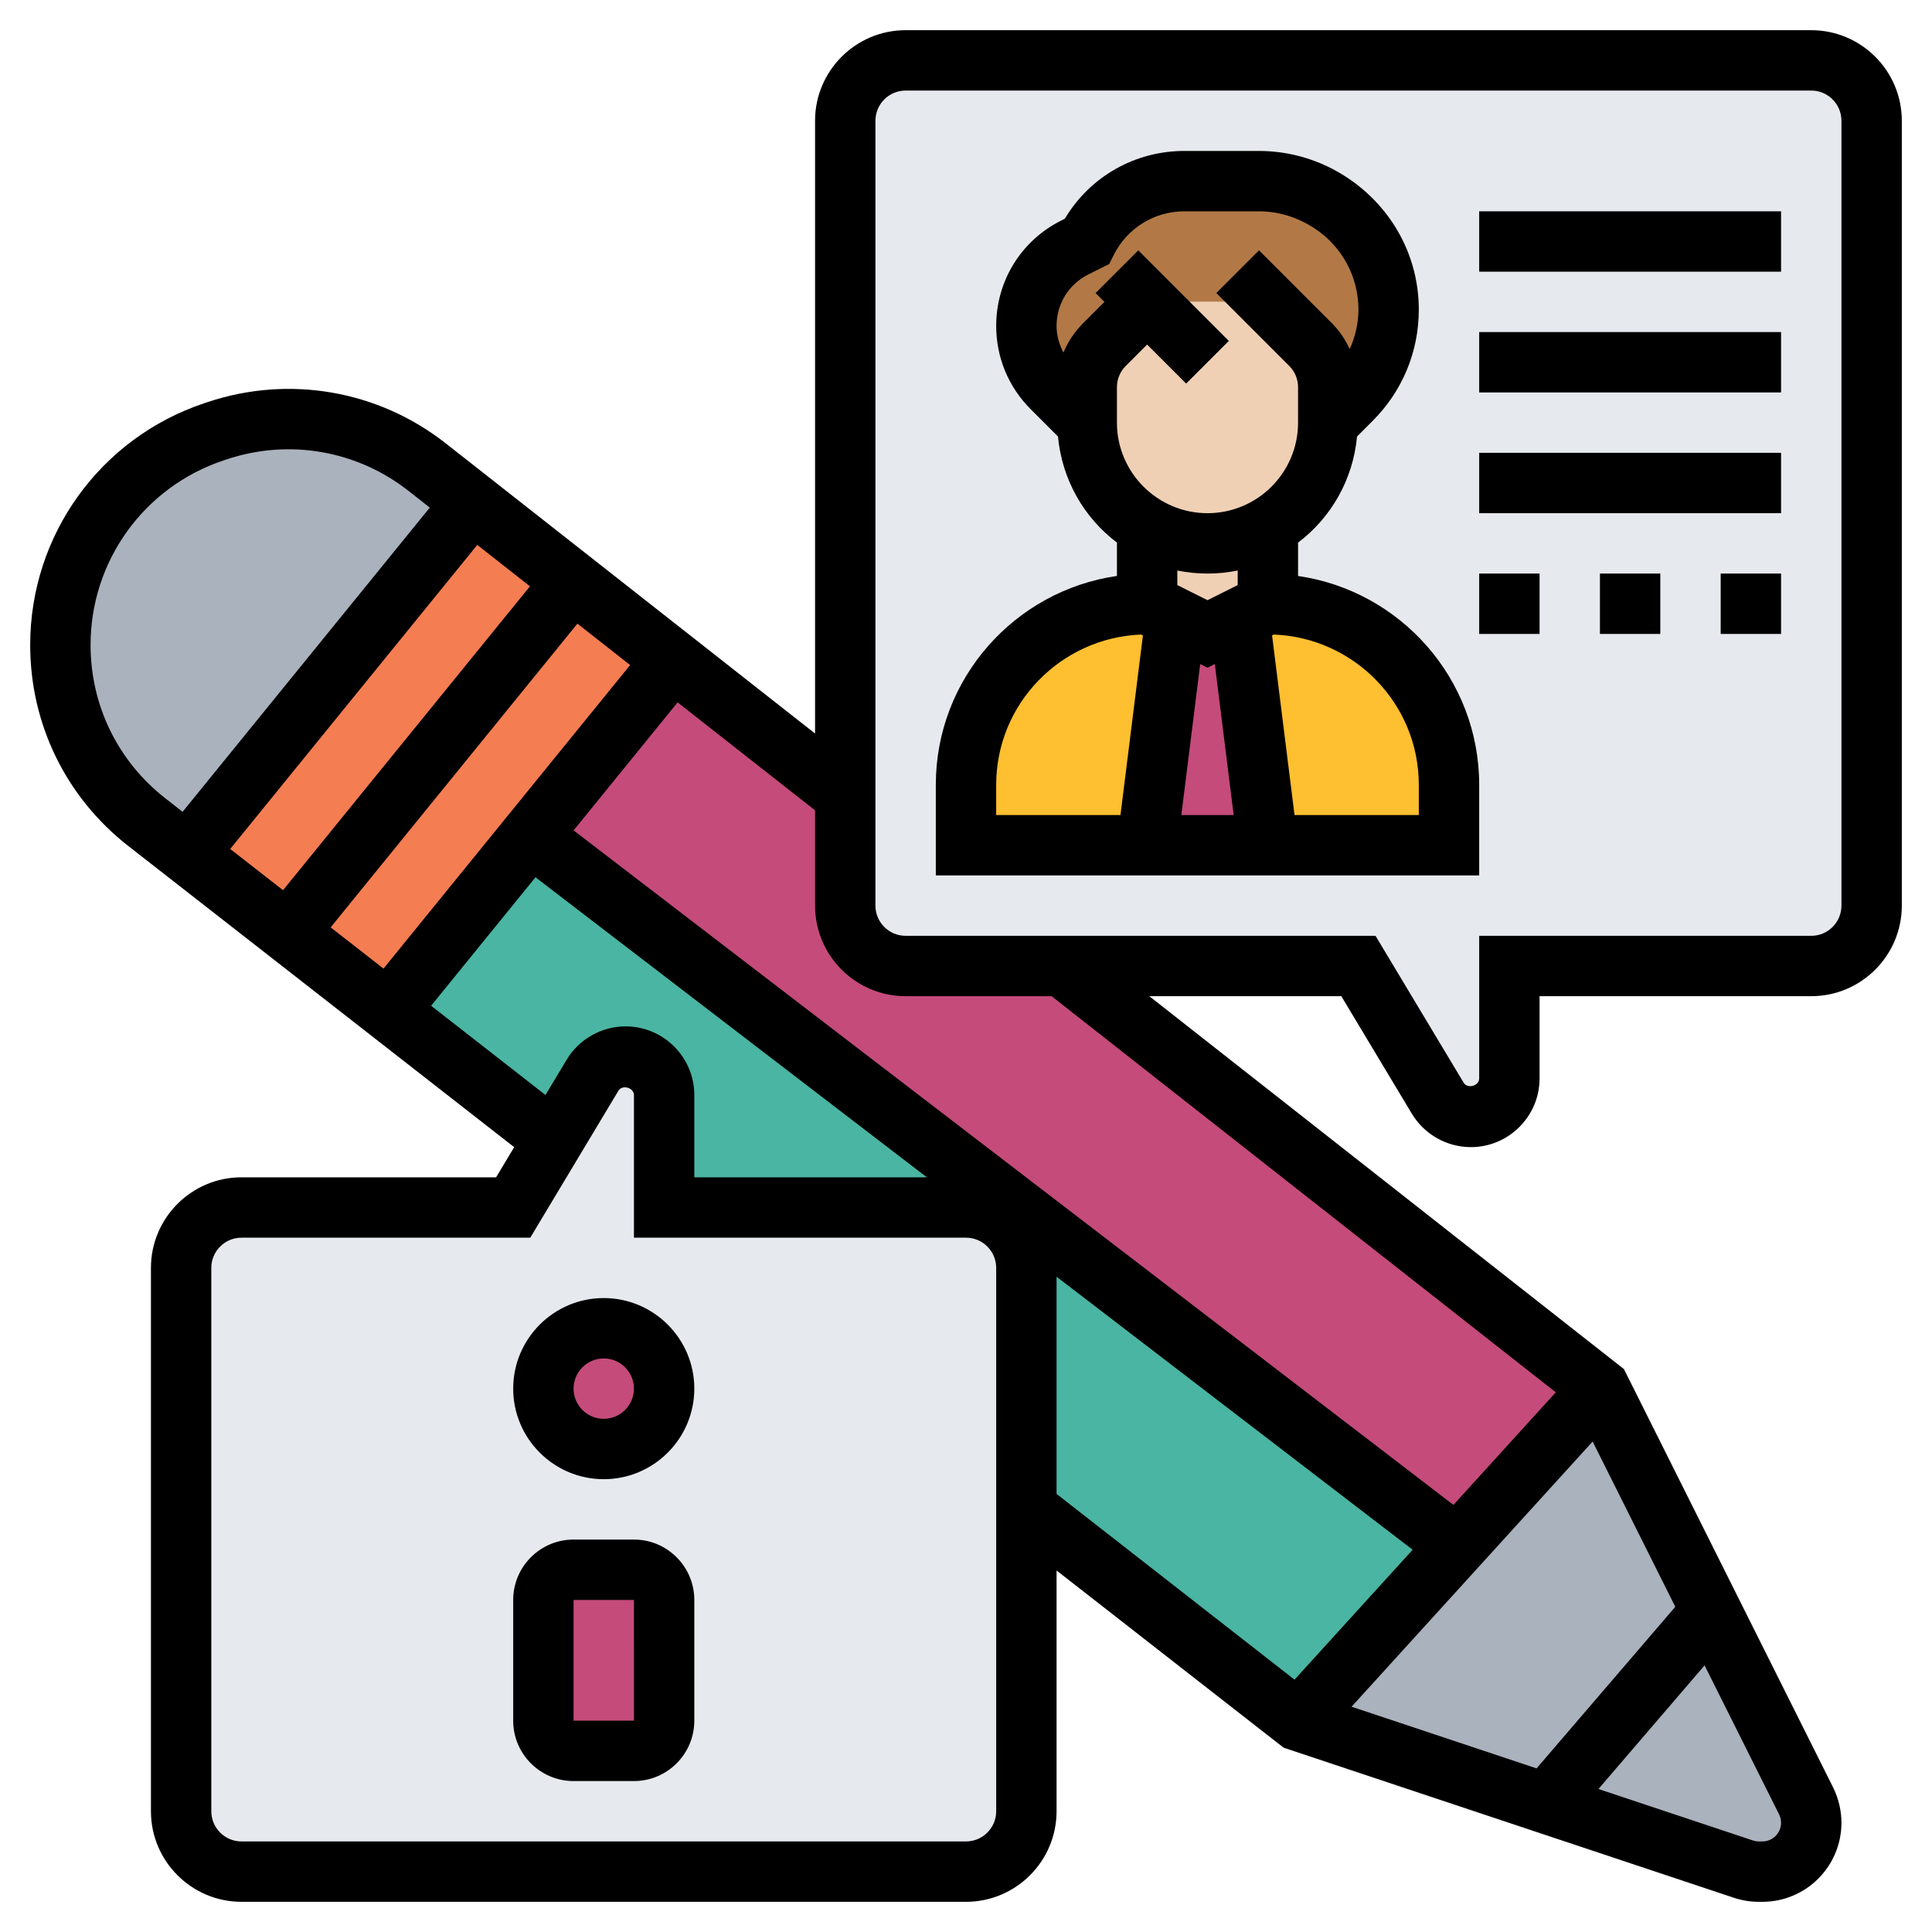 <?xml version="1.0"?>
<svg xmlns="http://www.w3.org/2000/svg" xmlns:xlink="http://www.w3.org/1999/xlink" xmlns:svgjs="http://svgjs.com/svgjs" version="1.1" width="512" height="512" x="0" y="0" viewBox="0 0 64 64" style="enable-background:new 0 0 512 512" xml:space="preserve" class=""><g><g xmlns="http://www.w3.org/2000/svg"><g><g><path d="m33.48 39.87 14.52 11.13.25.23-5.21 5.72-.02.06-.02-.01-9-7.02v-7.98c0-.69-.35-1.3-.88-1.66z" fill="#4ab5a3" data-original="#69d6f4" class=""/></g><g><path d="m18 28 15.48 11.87-.36.47c-.32-.22-.71-.34-1.12-.34h-10v-3.72c0-.71-.57-1.28-1.28-1.28-.45 0-.86.24-1.09.62l-1.28 2.14-5.49-4.28 4.72-5.82z" fill="#4ab5a3" data-original="#69d6f4" class=""/></g><g><path d="m53 46 .01.02-.04.02-4.72 5.19-.25-.23-14.52-11.13-15.48-11.87-.42-.34 4.71-5.79 5.71 4.49v3.64c0 1.1.9 2 2 2h5.22v.03z" fill="#c54b7b" data-original="#ef7385" class=""/></g><g><path d="m15.65 16.66-9.44 11.62-.01.01 6.66 5.19 9.43-11.61z" fill="#f57d52" data-original="#ffeaa7" class=""/></g><g><path d="m6.21 28.28-.01.01-1.34-1.05c-1.8-1.42-2.86-3.58-2.86-5.87 0-1.61.51-3.12 1.4-4.36.9-1.23 2.17-2.2 3.69-2.71l.11-.03c2.37-.79 4.98-.34 6.95 1.21l1.5 1.18z" fill="#aab2bd" data-original="#aab2bd" class=""/></g><g><path d="m59.83 59.66-6.82-13.64-.04.02-9.93 10.91-.02.06 14.73 4.91c.17.05.34.08.51.08h.12c.9 0 1.62-.72 1.62-1.62 0-.25-.06-.5-.17-.72z" fill="#aab2bd" data-original="#aab2bd" class=""/></g><g><path d="m34 49.98v10.02c0 1.1-.9 2-2 2h-24c-1.1 0-2-.9-2-2v-18c0-1.1.9-2 2-2h9l1.35-2.24 1.28-2.14c.23-.38.64-.62 1.09-.62.71 0 1.28.57 1.28 1.28v3.72h10c.41 0 .8.12 1.12.34.53.36.88.97.88 1.66z" fill="#e6e9ed" data-original="#e6e9ed" class=""/></g><g><path d="m22 53v4c0 .55-.45 1-1 1h-2c-.55 0-1-.45-1-1v-4c0-.55.45-1 1-1h2c.55 0 1 .45 1 1z" fill="#c54b7b" data-original="#ef7385" class=""/></g><g><circle cx="20" cy="46" fill="#c54b7b" r="2" data-original="#ef7385" class=""/></g><g><path d="m62 4v26c0 1.1-.9 2-2 2h-10v3.72c0 .71-.57 1.28-1.28 1.28-.45 0-.86-.24-1.09-.62l-2.63-4.38h-9.78-5.22c-1.1 0-2-.9-2-2v-3.64-22.36c0-1.1.9-2 2-2h30c1.1 0 2 .9 2 2z" fill="#e6e9ed" data-original="#e6e9ed" class=""/></g><g><path d="m46 10.25c0 1.12-.44 2.19-1.23 2.98l-.77.77v-1.17c0-.53-.21-1.04-.59-1.42l-1.41-1.41h-4l-1.41 1.41c-.38.38-.59.89-.59 1.42v1.17l-1.15-1.15c-.54-.54-.85-1.28-.85-2.05 0-1.1.62-2.11 1.61-2.6l.39-.2c.61-1.23 1.87-2 3.24-2h2.46c.85 0 1.68.25 2.38.72l.04.03c1.18.78 1.88 2.1 1.88 3.5z" fill="#b27946" data-original="#b27946" class=""/></g><g><path d="m42 20c3.31 0 6 2.69 6 6v2h-6l-.94-7.53z" fill="#febf30" data-original="#fcd770" class=""/></g><g><path d="m38.94 20.47-.94 7.53h-6v-2c0-3.31 2.69-6 6-6z" fill="#febf30" data-original="#fcd770" class=""/></g><g><path d="m41.06 20.47.94 7.53h-4l.94-7.53 1.06.53z" fill="#c54b7b" data-original="#ef7385" class=""/></g><g><path d="m42 20-.94.47-1.06.53-1.06-.53-.94-.47v-2.54c.59.34 1.27.54 2 .54s1.41-.2 2-.54z" fill="#f0d0b4" data-original="#f0d0b4" class=""/></g><g><path d="m38 10h4l1.41 1.41c.38.38.59.89.59 1.42v1.17c0 1.48-.8 2.77-2 3.46-.59.34-1.27.54-2 .54s-1.41-.2-2-.54l-.83-.63c-.72-.73-1.17-1.73-1.17-2.83v-1.17c0-.53.21-1.04.59-1.42z" fill="#f0d0b4" data-original="#f0d0b4" class=""/></g></g><g><path d="m20 43c-1.654 0-3 1.346-3 3s1.346 3 3 3 3-1.346 3-3-1.346-3-3-3zm0 4c-.552 0-1-.449-1-1s.448-1 1-1 1 .449 1 1-.448 1-1 1z" fill="#000000" data-original="#000000" class=""/><path d="m21 51h-2c-1.103 0-2 .897-2 2v4c0 1.103.897 2 2 2h2c1.103 0 2-.897 2-2v-4c0-1.103-.897-2-2-2zm-2 6v-4h2l.001 4z" fill="#000000" data-original="#000000" class=""/><path d="m60 1h-30c-1.654 0-3 1.346-3 3v20.299l-12.23-9.609c-2.238-1.76-5.188-2.272-7.89-1.371l-.105.035c-3.455 1.152-5.775 4.371-5.775 8.012 0 2.619 1.185 5.046 3.249 6.658l12.784 9.977-.599.999h-8.434c-1.654 0-3 1.346-3 3v18c0 1.654 1.346 3 3 3h24c1.654 0 3-1.346 3-3v-7.976l7.521 5.87 14.913 4.971c.267.09.545.135.829.135h.119c1.443 0 2.618-1.174 2.618-2.618 0-.404-.096-.809-.276-1.171l-6.93-13.859-15.721-12.352h6.36l2.337 3.894c.409.682 1.157 1.106 1.953 1.106 1.256 0 2.277-1.021 2.277-2.277v-2.723h9c1.654 0 3-1.346 3-3v-26c0-1.654-1.346-3-3-3zm-47.296 31.086-1.751-1.366 8.175-10.061 1.746 1.372zm-3.328-2.597-1.75-1.366 8.184-10.072 1.746 1.371zm-6.376-8.123c0-2.779 1.771-5.236 4.408-6.115l.105-.035c2.062-.688 4.313-.296 6.02 1.046l.704.553-8.188 10.077-.57-.445c-1.576-1.23-2.479-3.082-2.479-5.081zm11.281 11.951 3.458-4.256 12.965 9.939h-7.704v-2.723c0-1.256-1.021-2.277-2.277-2.277-.796 0-1.544.424-1.952 1.105l-.701 1.168zm18.719 26.683c0 .551-.448 1-1 1h-24c-.552 0-1-.449-1-1v-18c0-.551.448-1 1-1h9.566l2.919-4.866c.128-.214.515-.107.515.143v4.723h11c.552 0 1 .449 1 1zm2-17.707 11.796 9.044-3.913 4.304-7.883-6.153zm24 18.089c0 .341-.277.618-.618.618h-.119c-.066 0-.132-.011-.195-.032l-5.117-1.705 3.515-4.095 2.469 4.937c.043.086.065.182.065.277zm-3.504-7.154-4.595 5.352-6.129-2.043 7.986-8.784zm-3.959-7.106-3.391 3.73-29.145-22.344 3.446-4.241 4.553 3.576v3.157c0 1.654 1.346 3 3 3h4.836zm9.463-16.122c0 .551-.448 1-1 1h-11v4.723c0 .25-.387.357-.515.142l-2.919-4.865h-15.566c-.552 0-1-.449-1-1v-26c0-.551.448-1 1-1h30c.552 0 1 .449 1 1z" fill="#000000" data-original="#000000" class=""/><path d="m43 19.08v-1.105c1.09-.825 1.82-2.079 1.953-3.514l.519-.52c.986-.985 1.528-2.294 1.528-3.686 0-1.747-.868-3.368-2.361-4.364-.874-.583-1.892-.891-2.942-.891h-2.461c-1.643 0-3.131.852-3.962 2.245l-.115.058c-1.332.665-2.159 2.004-2.159 3.493 0 1.043.406 2.024 1.145 2.762l.902.902c.134 1.435.863 2.689 1.953 3.514v1.105c-3.386.488-6 3.401-6 6.92v3h18v-3c0-3.518-2.614-6.431-6-6.919zm-3 3.038.242-.121.625 5.003h-1.734l.625-5.003zm-3.946-13.027.691-.346.149-.298c.447-.892 1.344-1.447 2.342-1.447h2.461c.654 0 1.287.192 1.872.581.896.598 1.431 1.597 1.431 2.674 0 .453-.105.898-.289 1.309-.146-.313-.339-.606-.59-.857l-2.414-2.414-1.414 1.414 2.414 2.414c.189.189.293.441.293.708v1.171c0 1.654-1.346 3-3 3s-3-1.346-3-3v-1.171c0-.267.104-.519.293-.708l.707-.707 1.293 1.293 1.414-1.414-3-3-1.414 1.414.293.293-.707.707c-.283.283-.502.612-.651.971-.143-.272-.228-.573-.228-.882 0-.727.403-1.38 1.054-1.705zm3.946 9.909c.342 0 .677-.035 1-.101v.483l-1 .5-1-.5v-.483c.323.066.658.101 1 .101zm-7 7c0-2.69 2.139-4.874 4.803-4.98l.058.029-.744 5.951h-4.117zm14 1h-4.117l-.744-5.951.058-.029c2.664.106 4.803 2.29 4.803 4.98z" fill="#000000" data-original="#000000" class=""/><path d="m49 7h10v2h-10z" fill="#000000" data-original="#000000" class=""/><path d="m49 11h10v2h-10z" fill="#000000" data-original="#000000" class=""/><path d="m49 15h10v2h-10z" fill="#000000" data-original="#000000" class=""/><path d="m49 19h2v2h-2z" fill="#000000" data-original="#000000" class=""/><path d="m53 19h2v2h-2z" fill="#000000" data-original="#000000" class=""/><path d="m57 19h2v2h-2z" fill="#000000" data-original="#000000" class=""/></g></g></g></svg>
